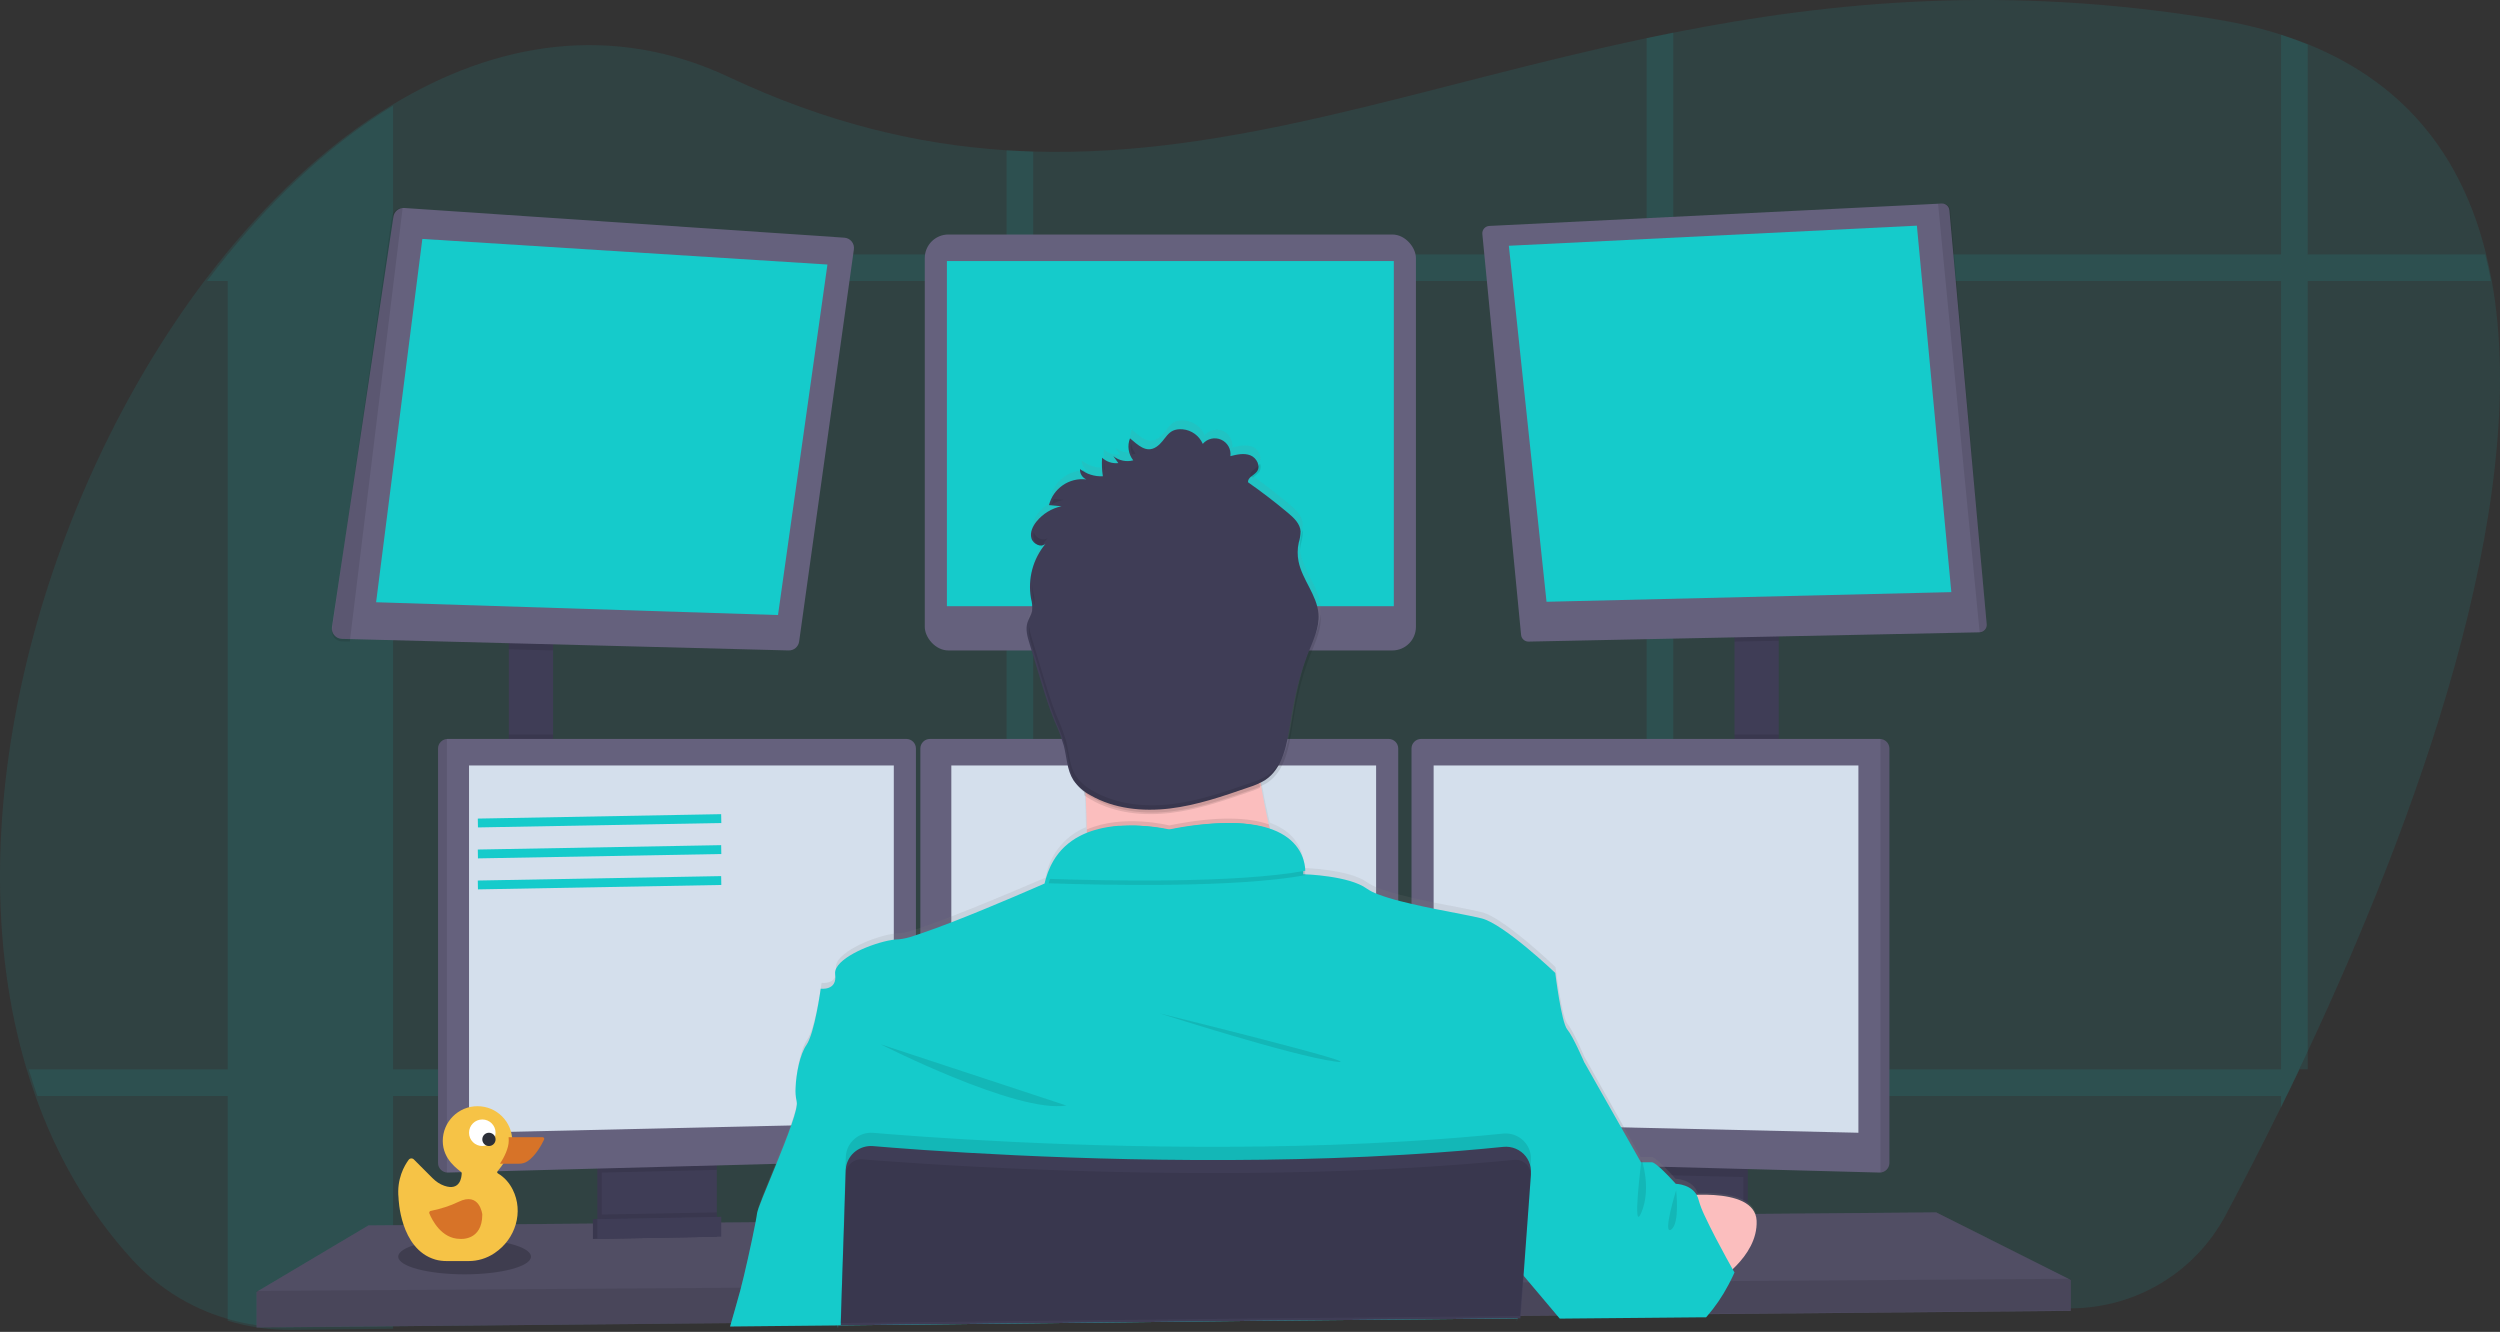 <?xml version="1.0" encoding="UTF-8"?>
<svg width="565px" height="301px" viewBox="0 0 565 301" version="1.1" xmlns="http://www.w3.org/2000/svg" xmlns:xlink="http://www.w3.org/1999/xlink">
    <rect x="0" y="0" width="565" height="301" fill="#333333" stroke="none"/>
    <!-- Generator: Sketch 52.3 (67297) - http://www.bohemiancoding.com/sketch -->
    <title>undraw_programming_2svr (1)</title>
    <desc>Created with Sketch.</desc>
    <defs>
        <linearGradient x1="49.992%" y1="100%" x2="49.992%" y2="-0.078%" id="linearGradient-1">
            <stop stop-color="#808080" stop-opacity="0.25" offset="0%"></stop>
            <stop stop-color="#808080" stop-opacity="0.12" offset="54%"></stop>
            <stop stop-color="#808080" stop-opacity="0.1" offset="100%"></stop>
        </linearGradient>
    </defs>
    <g id="Page-1" stroke="none" stroke-width="1" fill="none" fill-rule="evenodd">
        <g id="Desktop-HD" transform="translate(-770, -288)">
            <g id="undraw_programming_2svr-(1)" transform="translate(770, 288)">
                <path d="M521.696,237.266 C521.067,238.619 520.439,239.955 519.813,241.273 C518.837,243.32 517.873,245.327 516.921,247.294 C516.498,248.166 516.075,249.021 515.662,249.877 C510.996,259.391 506.639,267.806 502.938,274.726 C496.099,287.498 482.825,295.531 468.315,295.681 L386.029,296.575 L385.161,296.575 L378.107,296.651 L372.073,296.716 L353.571,296.916 L352.822,296.916 L343.402,297.019 L343.115,297.019 L285.056,297.647 L233.232,298.188 L227.204,298.253 L189.764,298.659 L189.721,298.659 L165.439,298.919 L165.179,298.919 L88.4,299.748 L65.432,299.997 C60.531,300.052 55.65,299.355 50.961,297.928 C42.801,295.469 35.468,290.835 29.751,284.527 C19.886,273.681 12.697,261.026 7.867,247.294 C7.169,245.312 6.518,243.305 5.914,241.273 C-10.804,184.877 9.577,112.117 46.257,63.427 C47.794,61.391 49.357,59.406 50.945,57.471 L50.983,57.427 C62.263,43.609 74.911,32.064 88.384,23.855 C112.259,9.284 138.711,5.179 164.728,17.412 C186.742,27.765 207.296,32.633 227.22,33.954 C229.233,34.084 231.246,34.181 233.248,34.241 C278.952,35.676 321.785,19.242 372.084,8.634 C374.086,8.212 376.094,7.795 378.118,7.399 C414,0.274 453.806,-3.484 501.142,4.416 C506.06,5.218 510.913,6.376 515.662,7.881 C517.75,8.553 519.761,9.275 521.696,10.047 C544.29,19.22 556.613,36.169 561.849,57.406 C562.344,59.377 562.773,61.382 563.135,63.422 C572.419,114.505 545.229,186.967 521.696,237.266 Z" id="Path" fill="#15CBCB" opacity="0.1"></path>
                <g id="Group" opacity="0.1" transform="translate(6, 7)" fill="#15CBCB">
                    <path d="M82.846,16.864 L82.846,293.3 L59.91,293.55 C55.016,293.605 50.142,292.906 45.459,291.478 L45.459,50.495 L45.497,50.495 C56.762,36.636 69.392,25.071 82.846,16.864 Z" id="Path"></path>
                    <path d="M556.946,56.505 L40.778,56.505 C42.313,54.466 43.874,52.477 45.459,50.539 L45.459,50.495 L555.662,50.495 C556.157,52.459 556.585,54.462 556.946,56.505 Z" id="Path"></path>
                    <path d="M515.539,3.038 L515.539,234.658 L513.659,234.658 C512.684,236.708 511.721,238.719 510.771,240.689 C510.349,241.563 509.926,242.42 509.514,243.277 L509.514,0.846 C511.598,1.519 513.607,2.249 515.539,3.038 Z" id="Path"></path>
                    <path d="M372.166,0.363 L372.166,290.16 L366.141,290.225 L366.141,1.6 C368.14,1.177 370.145,0.759 372.166,0.363 Z" id="Path"></path>
                    <path d="M227.503,27.252 L227.503,291.733 L221.483,291.798 L221.483,26.964 C223.494,27.095 225.504,27.171 227.503,27.252 Z" id="Path"></path>
                    <path d="M513.659,234.663 C512.684,236.713 511.721,238.724 510.771,240.695 L2.444,240.695 C1.746,238.71 1.096,236.699 0.493,234.663 L513.659,234.663 Z" id="Path"></path>
                </g>
                <rect id="Rectangle" fill="#3F3D56" x="115" y="144" width="10" height="31"></rect>
                <rect id="Rectangle" fill="#3F3D56" x="392" y="143" width="10" height="33"></rect>
                <polygon id="Path" fill="#65617D" points="468 289.278 468 296.247 385.718 296.998 384.841 297.014 353.568 297.298 352.821 297.309 343.316 297.389 343.034 297.389 285.092 297.92 189.98 298.794 189.899 298.794 165.716 299.019 165.456 299.024 58 300 58 291.959 83.266 276.948 133.961 276.53 135.044 276.525 135.402 276.52 136.485 276.504 160.825 276.305 161.914 276.3 162.26 276.294 163.343 276.289 171.148 276.225 171.354 276.219 190.608 276.059 190.765 276.059 341.008 274.804 344.686 274.777 345.054 274.777 347.86 274.751 368.251 274.584 369.335 274.568 370.337 274.558 370.857 274.558 377.199 274.509 378.455 274.493 380.14 274.482 385.42 274.434 393.799 274.365 394.882 274.354 396.767 274.343 397.119 274.343 437.583 274"></polygon>
                <polygon id="Path" fill="#000000" opacity="0.2" points="468 289.278 468 296.247 385.718 296.998 384.841 297.014 353.568 297.298 352.821 297.309 343.316 297.389 343.034 297.389 285.092 297.92 189.98 298.794 189.899 298.794 165.716 299.019 165.456 299.024 58 300 58 291.959 83.266 276.948 133.961 276.53 135.044 276.525 135.402 276.52 136.485 276.504 160.825 276.305 161.914 276.3 162.26 276.294 163.343 276.289 171.148 276.225 171.354 276.219 190.608 276.059 190.765 276.059 341.008 274.804 344.686 274.777 345.054 274.777 347.86 274.751 368.251 274.584 369.335 274.568 370.337 274.558 370.857 274.558 377.199 274.509 378.455 274.493 380.14 274.482 385.42 274.434 393.799 274.365 394.882 274.354 396.767 274.343 397.119 274.343 437.583 274"></polygon>
                <path d="M161,262 L161,275.271 C161.001,276.554 160.25,277.722 159.071,278.273 C158.641,278.478 158.171,278.589 157.693,278.598 L138.456,278.999 C137.942,279.011 137.433,278.905 136.968,278.69 C135.768,278.149 134.999,276.97 135,275.672 L135,262 L161,262 Z" id="Path" fill="#3F3D56"></path>
                <path d="M161,262 L161,275.271 C161.001,276.554 160.25,277.722 159.071,278.273 C158.641,278.478 158.171,278.589 157.693,278.598 L138.456,278.999 C137.942,279.011 137.433,278.905 136.968,278.69 C135.768,278.149 134.999,276.97 135,275.672 L135,262 L161,262 Z" id="Path" fill="#000000" opacity="0.1"></path>
                <path d="M162,262 L162,275.271 C162.001,276.554 161.25,277.722 160.071,278.273 C159.641,278.478 159.171,278.589 158.693,278.598 L139.456,278.999 C138.942,279.011 138.433,278.905 137.968,278.69 C136.768,278.149 135.999,276.97 136,275.672 L136,262 L162,262 Z" id="Path" fill="#3F3D56"></path>
                <rect id="Rectangle" fill="#3F3D56" x="369" y="262" width="26" height="17"></rect>
                <rect id="Rectangle" fill="#000000" opacity="0.1" x="369" y="262" width="26" height="17"></rect>
                <rect id="Rectangle" fill="#3F3D56" x="368" y="262" width="26" height="17"></rect>
                <polygon id="Path" fill="#000000" opacity="0.1" points="125 144 125 147 115 146.743 115 144"></polygon>
                <path d="M192.977,56.356 L180.603,144.994 C180.441,146.166 179.421,147.03 178.235,146.999 L79.156,144.437 L77.275,144.389 C76.613,144.373 75.989,144.077 75.559,143.575 C75.128,143.072 74.933,142.411 75.021,141.757 L88.912,48.967 C89.098,47.776 90.167,46.924 91.373,47.005 L190.809,53.718 C191.458,53.756 192.061,54.062 192.473,54.563 C192.885,55.064 193.068,55.714 192.977,56.356 Z" id="Path" fill="#65617D"></path>
                <polygon id="Path" fill="#15CBCB" points="95.451 54 85 136.108 175.83 139 187 59.784"></polygon>
                <rect id="Rectangle" fill="#65617D" x="209" y="53" width="111" height="94" rx="5.33"></rect>
                <rect id="Rectangle" fill="#15CBCB" x="214" y="59" width="101" height="78"></rect>
                <polygon id="Path" fill="#000000" opacity="0.1" points="402 143 402 144.813 392 145 392 143"></polygon>
                <path d="M448.996,141.127 C449.026,141.581 448.869,142.026 448.561,142.362 C448.252,142.697 447.82,142.893 447.364,142.904 L345.469,145 C344.591,145.018 343.848,144.358 343.766,143.489 L335.008,52.886 C334.964,52.432 335.109,51.98 335.409,51.635 C335.71,51.29 336.139,51.083 336.597,51.061 L437.718,46.057 L438.807,46.002 C439.706,45.955 440.482,46.626 440.56,47.519 L448.996,141.127 Z" id="Path" fill="#65617D"></path>
                <polygon id="Path" fill="#15CBCB" points="341 55.544 433.212 51 441 133.821 349.516 136"></polygon>
                <path d="M448.997,141.222 C449.026,141.676 448.872,142.122 448.572,142.458 C448.271,142.793 447.849,142.989 447.404,143 L438,46.057 L439.061,46.002 C439.938,45.955 440.694,46.627 440.77,47.52 L448.997,141.222 Z" id="Path" fill="#000000" opacity="0.1"></path>
                <path d="M91,47.007 L79.057,145 L77.221,144.951 C76.575,144.935 75.965,144.638 75.545,144.133 C75.125,143.627 74.934,142.962 75.02,142.304 L88.582,48.985 C88.761,47.778 89.815,46.916 91,47.007 Z" id="Path" fill="#000000" opacity="0.1"></path>
                <rect id="Rectangle" fill="#000000" opacity="0.1" x="115" y="166" width="10" height="9"></rect>
                <polygon id="Path" fill="#000000" opacity="0.1" points="162 262 162 264.393 136 265 136 262"></polygon>
                <path d="M207,169.136 L207,260.105 C206.986,261.259 206.069,262.199 204.916,262.242 L101.165,265 L101.138,265 C99.963,264.985 99.015,264.037 99,262.864 L99,169.136 C99.015,167.963 99.963,167.015 101.138,167 L204.862,167 C206.037,167.015 206.985,167.963 207,169.136 Z" id="Path" fill="#65617D"></path>
                <path d="M101,167 L101,265 L100.975,265 C99.89,264.985 99.013,264.037 99,262.864 L99,169.136 C99.013,167.963 99.89,167.015 100.975,167 L101,167 Z" id="Path" fill="#000000" opacity="0.1"></path>
                <polygon id="Path" fill="#D4DFEC" points="106 173 202 173 202 253.819 106 256"></polygon>
                <rect id="Rectangle" fill="#000000" opacity="0.1" x="392" y="166" width="10" height="9"></rect>
                <polygon id="Path" fill="#000000" opacity="0.1" points="394 263 394 266 368 265.41 368 263"></polygon>
                <path d="M427,169.136 L427,262.864 C426.985,264.048 426.02,265 424.835,265 L321.084,262.242 C319.93,262.199 319.014,261.259 319,260.105 L319,169.136 C319.015,167.963 319.963,167.015 321.138,167 L424.84,167 C426.024,167.003 426.985,167.954 427,169.136 Z" id="Path" fill="#65617D"></path>
                <path d="M427,169.136 L427,262.864 C426.986,264.048 426.095,265 425,265 L425,167 C426.095,167 426.986,167.952 427,169.136 Z" id="Path" fill="#000000" opacity="0.1"></path>
                <polygon id="Path" fill="#D4DFEC" points="420 173 324 173 324 253.819 420 256"></polygon>
                <path d="M316,169.136 L316,260.105 C315.986,261.259 315.069,262.199 313.916,262.242 L210.165,265 C208.98,265 208.015,264.048 208,262.864 L208,169.136 C208.015,167.963 208.963,167.015 210.138,167 L313.862,167 C315.037,167.015 315.985,167.963 316,169.136 Z" id="Path" fill="#65617D"></path>
                <polygon id="Path" fill="#D4DFEC" points="215 173 311 173 311 253.819 215 256"></polygon>
                <polygon id="Path" fill="#000000" opacity="0.1" points="468 289 468 296.15 385.718 296.92 384.841 296.937 353.568 297.228 352.821 297.239 343.316 297.322 343.034 297.322 285.092 297.866 189.98 298.762 189.899 298.762 165.716 298.993 165.456 298.999 58 300 58 291.75 167.682 291.019 167.942 291.019 190.142 290.865 190.245 290.865 343.565 289.836 343.722 289.836 343.814 289.83 344.068 289.83 346.663 289.814 347.454 289.814 387.798 289.539 390.181 289.528 390.712 289.522"></polygon>
                <circle id="Oval" fill="#FBBEBE" cx="264" cy="148" r="28"></circle>
                <path d="M165,299.81 C165,299.75 165.033,299.685 165.054,299.62 C165.596,297.67 166.561,294.373 167.282,291.739 C167.374,291.413 167.46,291.093 167.542,290.789 C168.338,287.818 169.888,280.861 170.75,276.521 C171.053,274.995 171.292,273.806 171.341,273.208 C171.449,272.291 173.08,268.364 174.928,263.851 C176.224,260.679 177.638,257.214 178.673,254.292 C179.351,252.556 179.882,250.767 180.261,248.942 C180.342,248.561 180.342,248.167 180.261,247.786 C180.098,247.165 180.011,246.526 180.001,245.885 C179.876,242.517 180.879,237.195 182.429,234.963 C184.326,232.247 185.681,222.113 185.681,222.113 C185.681,222.113 188.488,222.52 188.932,220.196 C188.979,219.945 188.997,219.69 188.986,219.435 C188.985,219.233 188.969,219.032 188.938,218.832 C188.455,215.443 196.915,211.837 201.673,211.061 C202.21,210.968 202.754,210.917 203.299,210.908 C204.455,210.782 205.592,210.52 206.686,210.126 C207.192,209.971 207.734,209.79 208.312,209.583 C210.306,208.91 212.691,208.019 215.222,207.042 C224.738,203.343 236.26,198.352 236.26,198.352 C236.341,197.966 236.433,197.597 236.536,197.233 C237.691,192.589 240.98,188.772 245.397,186.952 C245.397,186.594 245.397,186.23 245.397,185.866 C245.397,183.992 245.316,182.064 245.235,180.141 C245.235,179.767 245.202,179.392 245.18,179.017 C245.18,178.909 245.18,178.794 245.18,178.686 C245.18,178.577 245.18,178.496 245.18,178.403 C245.18,178.023 245.142,177.643 245.121,177.268 L245.023,177.192 C244.191,176.562 243.475,175.79 242.91,174.911 C242.595,174.398 242.337,173.851 242.14,173.282 C241.463,171.441 241.305,169.388 240.85,167.443 L240.753,167.042 C240.16,165.08 239.435,163.16 238.585,161.296 C237.387,158.352 236.466,155.321 235.55,152.253 C234.994,150.395 234.432,148.534 233.865,146.67 L233.008,143.824 C232.846,143.281 232.683,142.737 232.559,142.194 C232.498,141.944 232.451,141.69 232.418,141.434 C232.266,140.601 232.31,139.743 232.548,138.93 C232.758,138.375 232.997,137.832 233.263,137.301 C233.376,137.06 233.467,136.809 233.534,136.551 C233.552,136.494 233.566,136.436 233.577,136.378 C233.616,136.185 233.636,135.988 233.637,135.791 C233.618,135.079 233.524,134.371 233.355,133.678 C233.352,133.67 233.352,133.66 233.355,133.651 C233.349,133.602 233.34,133.553 233.328,133.505 C233.231,132.966 233.166,132.422 233.133,131.875 C232.942,128.935 233.595,126 235.014,123.419 L235.116,123.224 C235.415,122.699 235.748,122.194 236.114,121.714 C236.282,121.486 236.455,121.268 236.656,121.051 C235.897,121.779 234.65,121.458 233.946,120.676 C233.829,120.554 233.729,120.417 233.648,120.269 C233.601,120.19 233.559,120.109 233.523,120.025 C233.496,119.96 233.474,119.889 233.453,119.818 C233.073,118.488 233.735,117.07 234.602,115.989 C235.456,114.937 236.514,114.068 237.712,113.437 C237.782,113.395 237.855,113.356 237.929,113.323 C238.389,113.091 238.868,112.899 239.36,112.747 C239.65,112.651 239.945,112.571 240.243,112.508 L238.233,112.323 L237.42,112.247 C238.248,108.956 241.087,106.568 244.465,106.322 L245.05,106.322 C245.335,106.326 245.619,106.35 245.901,106.393 C244.978,105.987 244.405,105.049 244.465,104.041 C245.884,105.154 247.644,105.741 249.445,105.703 L249.651,105.703 C249.558,105.115 249.496,104.522 249.467,103.927 C249.413,103.12 249.413,102.311 249.467,101.505 C250.45,102.439 251.796,102.888 253.141,102.732 L252.014,101.157 C253.019,101.96 254.287,102.358 255.569,102.27 L255.829,102.243 C256.048,102.22 256.263,102.179 256.474,102.118 L256.523,102.118 C256.42,101.988 256.328,101.852 256.236,101.711 L256.203,101.646 C255.978,101.291 255.796,100.91 255.661,100.511 C255.607,100.356 255.564,100.199 255.531,100.038 C255.295,99.051 255.381,98.014 255.775,97.078 C257.526,98.545 259.444,100.549 261.737,99.034 C264.029,97.518 264.105,94.738 267.698,95.02 C269.709,95.21 271.457,96.485 272.256,98.344 C273.295,97.167 274.967,96.785 276.412,97.393 C277.834,98.068 278.676,99.568 278.515,101.135 C280.006,100.761 281.61,100.391 283.04,100.956 C284.471,101.521 285.392,103.351 284.58,104.573 C284.557,104.612 284.532,104.648 284.504,104.682 C283.837,105.545 282.363,106.018 282.52,107.104 L282.748,107.267 L283.452,107.778 C286.216,109.776 288.908,111.876 291.527,114.078 C292.871,115.207 294.302,116.565 294.394,118.33 C294.41,118.763 294.366,119.196 294.264,119.617 C294.177,120.041 294.058,120.465 293.966,120.888 C293.734,121.967 293.672,123.076 293.782,124.174 C293.82,124.494 293.868,124.809 293.928,125.13 C294.757,129.328 298.106,132.793 298.437,137.078 L298.437,137.382 C298.457,137.841 298.444,138.3 298.399,138.757 C298.15,141.363 296.947,143.867 295.971,146.36 C295.912,146.512 295.852,146.664 295.798,146.816 C293.917,151.704 292.833,156.913 292.004,162.11 C291.737,163.954 291.375,165.783 290.92,167.59 C290.426,169.658 289.484,171.592 288.162,173.255 C287.633,173.88 287.02,174.428 286.341,174.884 C285.883,175.178 285.403,175.434 284.905,175.65 C284.905,175.65 284.905,175.65 284.905,175.682 C284.964,176.014 285.013,176.345 285.073,176.676 C285.105,176.85 285.132,177.024 285.165,177.219 C285.162,177.23 285.162,177.241 285.165,177.252 C285.62,179.821 286.14,182.336 286.688,184.725 L286.964,185.915 C293.793,188.386 294.6,193.448 294.649,195.386 C294.668,195.645 294.668,195.905 294.649,196.163 C294.649,196.163 304.946,196.435 309.01,199.422 C309.77,199.938 310.591,200.358 311.454,200.671 C313.093,201.291 314.767,201.816 316.467,202.24 C317.34,202.469 318.25,202.691 319.177,202.908 C320.803,203.283 322.526,203.647 324.19,203.995 C328.629,204.891 332.807,205.624 334.926,206.167 C339.982,207.449 351.547,218.561 351.547,218.561 C351.547,218.561 352.902,229.771 354.257,231.405 C355.612,233.04 358.051,238.786 358.051,238.786 L367.014,254.759 L370.808,261.477 L373.247,261.477 C373.583,261.477 374.244,261.955 374.986,262.618 C375.631,263.194 376.347,263.91 376.975,264.562 L378.016,265.676 L378.666,266.398 C378.666,266.398 382.606,266.496 383.674,269.619 C386.882,269.526 390.822,269.738 393.58,270.976 C393.957,271.142 394.319,271.338 394.664,271.563 C395.808,272.227 396.621,273.343 396.902,274.637 C396.958,274.894 396.99,275.156 397,275.419 C397,275.728 397,276.038 397,276.342 C396.805,280.454 394.133,283.875 391.678,286.178 L391.852,286.487 C391.852,286.487 391.77,286.683 391.613,287.031 C391.57,287.134 391.516,287.248 391.456,287.378 C391.136,288.062 390.627,289.089 389.96,290.289 C388.546,292.887 386.803,295.291 384.774,297.442 L384.617,297.605 L353.325,297.893 L353.233,297.784 L347.163,290.528 L344.144,286.922 L344.052,286.808 L343.966,287.671 L343.673,290.55 L342.968,297.507 L342.93,297.855 L342.93,297.947 L342.849,298.751 L342.909,297.947 L342.752,297.947 L284.764,298.49 L189.588,299.544 L189.588,300 L189.512,300 L189.512,299.544 L165.26,299.804 L165,299.81 Z" id="Path" fill="url(#linearGradient-1)"></path>
                <path d="M292,205.087 C292,205.087 238.21,211.641 243.346,205.087 C245.205,202.717 245.719,195.694 245.616,187.694 C245.584,185.264 245.497,182.746 245.373,180.239 C244.778,168.225 243.346,156.484 243.346,156.484 C243.346,156.484 290.378,134.093 284.972,151.842 C282.81,159.012 283.518,169.082 285.161,178.536 C285.643,181.293 286.199,183.997 286.783,186.563 C288.208,192.824 289.949,199.007 292,205.087 Z" id="Path" fill="#FBBEBE"></path>
                <path d="M292,205.053 C292,205.053 238.21,211.683 243.346,205.053 C245.205,202.655 245.719,195.55 245.616,187.456 C253.817,183.876 264.251,186.545 264.251,186.545 C275.236,184.307 282.28,184.743 286.783,186.313 C288.208,192.646 289.949,198.901 292,205.053 Z" id="Path" fill="#000000" opacity="0.1"></path>
                <path d="M189.364,300 L189.364,299.543 L284.641,298.505 L342.69,297.961 L342.853,297.961 L342.793,298.766 L342.875,297.961 L342.978,297.961 L342.978,297.869 L343.721,290.557 L344.003,287.79 L344.09,286.926 L344.166,286.203 L347.519,274.998 L350.871,263.81 L353.692,254.389 L358,239.994 C358,239.994 355.559,234.286 354.202,232.655 C352.846,231.024 351.49,219.879 351.49,219.879 C351.49,219.879 339.913,208.827 334.851,207.555 C332.73,207.011 328.541,206.288 324.093,205.381 C322.427,205.043 320.718,204.685 319.074,204.293 C318.147,204.081 317.235,203.858 316.362,203.635 C314.662,203.21 312.987,202.691 311.344,202.081 C310.482,201.767 309.662,201.349 308.902,200.836 C304.915,197.906 294.922,197.574 294.536,197.574 C294.535,197.561 294.535,197.549 294.536,197.536 L294.536,197.487 C294.551,197.259 294.551,197.03 294.536,196.802 C294.536,196.585 294.536,196.329 294.488,196.041 C294.488,195.954 294.488,195.862 294.45,195.769 C294.423,195.573 294.39,195.367 294.341,195.149 C294.325,195.052 294.303,194.956 294.276,194.861 C294.119,194.206 293.892,193.57 293.598,192.964 C293.56,192.877 293.511,192.785 293.468,192.698 C293.202,192.195 292.893,191.717 292.545,191.268 C292.475,191.175 292.399,191.078 292.318,190.985 C291.873,190.46 291.379,189.979 290.842,189.55 C290.695,189.436 290.544,189.316 290.386,189.207 C290.298,189.136 290.206,189.071 290.11,189.012 L289.627,188.696 L289.176,188.435 C288.78,188.218 288.363,188.006 287.907,187.805 C287.766,187.74 287.614,187.68 287.462,187.62 C287.31,187.56 287.071,187.468 286.871,187.392 L286.838,187.392 L286.431,187.229 C286.122,187.125 285.807,187.033 285.476,186.94 L284.972,186.81 L284.429,186.685 L283.887,186.571 C283.344,186.462 282.764,186.364 282.156,186.288 L281.538,186.212 L280.903,186.147 L280.247,186.092 L279.314,186.038 L278.228,186 C273.443,186 268.671,186.508 263.993,187.517 C260.743,186.792 257.414,186.485 254.087,186.603 L253.615,186.603 L253.072,186.636 L252.725,186.636 L252.025,186.701 C251.792,186.701 251.553,186.75 251.32,186.783 C251.086,186.815 250.842,186.843 250.609,186.881 L250.251,186.94 C249.898,187 249.54,187.066 249.166,187.142 C249.047,187.163 248.927,187.191 248.808,187.223 C248.336,187.326 247.864,187.452 247.397,187.593 C247.164,187.658 246.931,187.734 246.697,187.816 C246.578,187.848 246.464,187.892 246.35,187.935 L246.003,188.06 L245.661,188.196 L245.254,188.359 C245.048,188.446 244.847,188.539 244.647,188.637 C244.533,188.686 244.419,188.74 244.31,188.8 C244.202,188.86 244.088,188.908 243.985,188.968 C242.758,189.603 241.625,190.405 240.616,191.349 L240.339,191.616 L240.068,191.893 C239.976,191.985 239.889,192.083 239.802,192.181 C239.449,192.568 239.119,192.977 238.815,193.404 C238.728,193.518 238.647,193.633 238.565,193.752 C238.221,194.261 237.909,194.791 237.632,195.34 C237.561,195.47 237.496,195.606 237.431,195.736 C236.989,196.655 236.626,197.61 236.346,198.591 C236.245,198.953 236.153,199.315 236.07,199.678 C236.07,199.678 224.585,204.755 215.058,208.43 C212.524,209.409 210.137,210.295 208.141,210.964 C207.56,211.159 207.018,211.339 206.513,211.507 C205.419,211.904 204.28,212.167 203.123,212.29 C202.577,212.299 202.033,212.35 201.495,212.442 C197.117,213.155 189.614,216.248 188.795,219.352 C188.728,219.6 188.71,219.858 188.74,220.113 C188.74,220.113 188.74,220.151 188.74,220.173 C189.283,223.978 185.485,223.435 185.485,223.435 C185.485,223.435 184.129,233.492 182.23,236.21 C180.858,238.167 179.919,242.532 179.8,245.827 C179.732,246.853 179.812,247.884 180.039,248.888 C180.039,248.915 180.039,248.942 180.039,248.964 C180.256,249.692 179.735,251.682 178.85,254.231 C177.89,257.031 176.49,260.51 175.145,263.794 C173.116,268.752 171.206,273.253 171.087,274.243 C171.038,274.683 170.897,275.471 170.702,276.488 C169.91,280.63 168.152,288.518 167.284,291.71 C166.638,294.091 165.7,297.353 165.054,299.592 C165.054,299.658 165.016,299.723 165,299.783 L189.321,299.543 L189.321,300 L189.397,300 L189.364,300 Z" id="Path" fill="#15CBCB"></path>
                <path d="M199,236 C199,236 229.89,251.71 241,249.846 L199,236 Z" id="Path" fill="#000000" opacity="0.1"></path>
                <path d="M262,229 C262,229 291.766,238.57 301.688,239.899 C311.61,241.228 262,229 262,229 Z" id="Path" fill="#000000" opacity="0.1"></path>
                <path d="M295,197.787 C279.31,200.685 249.769,200.061 237,199.621 C241.68,182.798 264.501,188.518 264.501,188.518 C292.749,182.863 294.913,194.596 295,197.787 Z" id="Path" fill="#000000" opacity="0.1"></path>
                <path d="M295,196.787 C279.31,199.685 249.769,199.061 237,198.621 C241.68,181.798 264.501,187.518 264.501,187.518 C292.749,181.863 294.913,193.596 295,196.787 Z" id="Path" fill="#15CBCB"></path>
                <path d="M378,270.493 C378,270.493 396.625,267.586 396.99,275.892 C397.355,284.197 387.492,290 387.492,290 L378,270.493 Z" id="Path" fill="#FBBEBE"></path>
                <path d="M284.789,178.038 C283.996,178.392 283.185,178.704 282.36,178.975 C276.54,180.976 270.672,182.994 264.545,183.725 C258.418,184.457 251.988,183.811 246.644,180.766 C246.083,180.45 245.542,180.1 245.024,179.717 C244.431,167.881 243,156.313 243,156.313 C243,156.313 289.966,134.255 284.568,151.74 C282.419,158.804 283.148,168.725 284.789,178.038 Z" id="Path" fill="#000000" opacity="0.1"></path>
                <path d="M256.114,104.039 C254.55,104.453 252.882,104.101 251.616,103.09 L252.74,104.657 C251.399,104.812 250.057,104.366 249.074,103.437 C248.972,104.839 249.031,106.249 249.247,107.637 C247.387,107.727 245.554,107.151 244.078,106.012 C244.019,107.013 244.589,107.945 245.506,108.347 C241.639,107.884 238.029,110.368 237.071,114.152 L239.893,114.412 C237.675,114.887 235.684,116.105 234.248,117.865 C233.383,118.949 232.723,120.336 233.102,121.658 C233.48,122.981 235.308,123.826 236.303,122.883 C233.438,126.311 232.231,130.832 233.005,135.235 C233.261,136.162 233.346,137.128 233.253,138.086 C233.075,138.98 232.513,139.755 232.231,140.628 C231.691,142.21 232.204,143.928 232.686,145.506 L235.221,153.863 C236.141,156.882 237.054,159.906 238.255,162.827 C239.105,164.674 239.827,166.577 240.418,168.523 C241.099,171.147 241.126,174.019 242.581,176.312 C243.577,177.754 244.91,178.932 246.463,179.742 C251.81,182.81 258.272,183.46 264.393,182.723 C270.514,181.986 276.386,179.954 282.209,177.938 C283.503,177.547 284.745,177.001 285.908,176.312 C289.936,173.667 290.833,168.258 291.585,163.494 C292.423,158.182 293.542,152.882 295.527,147.885 C296.706,144.909 298.23,141.891 297.971,138.704 C297.641,134.471 294.299,131.04 293.472,126.878 C293.195,125.486 293.208,124.053 293.51,122.667 C293.767,121.841 293.91,120.984 293.937,120.119 C293.845,118.374 292.418,117.03 291.077,115.908 C288.168,113.473 285.165,111.171 282.069,109.003 C281.912,107.919 283.382,107.453 284.048,106.597 C284.988,105.388 284.015,103.47 282.588,102.906 C281.16,102.342 279.56,102.711 278.073,103.085 C278.272,101.518 277.42,100.007 275.98,99.368 C274.539,98.729 272.85,99.114 271.827,100.315 C271.023,98.467 269.278,97.204 267.275,97.02 C263.69,96.738 263.62,99.486 261.327,100.998 C259.034,102.51 257.142,100.516 255.379,99.063 C254.72,100.734 255,102.631 256.114,104.039 Z" id="Path" fill="#3F3D56"></path>
                <path d="M392,287.561 C392,287.561 391.515,288.715 390.622,290.386 C389.271,292.957 387.627,295.362 385.721,297.554 L385.574,297.712 L384.692,297.712 L353.251,298 L352.499,298 L352.407,297.891 L346.308,290.658 L344.01,287.932 L343.917,287.817 L343.721,287.589 L343.612,287.458 L343.471,287.289 L339,281.988 L340.634,275.185 L343.416,263.724 L343.487,263.446 L344.032,261.269 L344.418,259.636 L345.714,254.314 L350.158,236 L358.053,240.082 L366.379,254.776 L370.85,262.668 L373.301,262.668 C373.763,262.668 374.825,263.56 375.893,264.589 C376.274,264.954 376.655,265.34 376.982,265.677 C377.951,266.679 378.719,267.539 378.719,267.539 C378.719,267.539 382.688,267.626 383.756,270.75 C383.811,270.901 383.856,271.056 383.892,271.212 C384.246,272.44 384.707,273.635 385.269,274.783 C385.972,276.312 386.854,278.048 387.747,279.784 C389.408,282.968 391.096,285.999 391.717,287.099 L391.793,287.235 L392,287.561 Z" id="Path" fill="#15CBCB"></path>
                <path d="M345.985,262.263 L345.931,263.032 L345.931,263.086 L345.839,264.324 L345.117,274.284 L344.243,286.284 L343.993,289.664 L343.451,296.896 L343.451,296.987 L285.377,297.526 L190.076,298.548 L190.076,299 L190,299 L190,298.548 L190,298.397 L190.244,290.67 L190.711,275.57 L191.113,262.769 L191.151,261.493 C191.199,259.937 191.89,258.47 193.062,257.435 C194.235,256.4 195.785,255.888 197.349,256.021 C199.911,256.236 203.238,256.499 207.216,256.779 L208.844,256.898 C231.819,258.48 274.278,260.525 317.122,257.974 C318.023,257.925 318.929,257.872 319.836,257.807 C326.479,257.393 333.117,256.86 339.689,256.193 C341.371,256.018 343.045,256.591 344.26,257.757 C345.475,258.923 346.107,260.563 345.985,262.236 L345.985,262.263 Z" id="Path" fill="#000000" opacity="0.1"></path>
                <path d="M190,299.978 L190,299.525 L285.357,298.493 L343.455,297.953 L343.618,297.953 L343.618,297.861 L344.161,290.603 L344.394,287.363 L345.285,275.152 L345.985,265.485 L345.985,265.247 C346.017,264.802 345.997,264.354 345.925,263.913 C345.928,263.895 345.928,263.877 345.925,263.859 C345.776,262.948 345.403,262.087 344.839,261.353 C343.624,259.803 341.69,258.986 339.725,259.193 C333.149,259.863 326.509,260.398 319.863,260.813 C318.956,260.878 318.049,260.932 317.148,260.981 C274.286,263.514 231.809,261.461 208.825,259.901 L207.196,259.782 C203.216,259.501 199.888,259.242 197.325,259.02 C194.405,258.775 191.77,260.764 191.222,263.627 C191.167,263.919 191.134,264.216 191.124,264.513 L190.755,276.48 L190.25,291.64 L190.011,299.395 L190.011,299.546 L190.011,300 L190,299.978 Z" id="Path" fill="#3F3D56"></path>
                <path d="M345.991,265.891 L345.324,274.292 L344.331,286.813 L344.082,289.947 L343.539,296.967 L343.507,297.318 L343.507,297.411 L343.425,298.222 L343.485,297.411 L343.328,297.411 L285.284,297.959 L190,299 L190,298.847 L190.266,290.978 L190.808,275.601 L191.155,265.382 C191.19,264.2 191.815,263.117 192.815,262.505 C193.43,262.124 194.148,261.952 194.866,262.012 C196.005,262.105 197.405,262.214 199.037,262.335 C201.69,262.532 204.961,262.762 208.769,263.003 C215.821,263.453 224.669,263.935 234.808,264.33 C263.016,265.425 301.097,265.793 337.268,262.592 C338.896,262.45 340.577,262.291 342.221,262.132 C342.872,262.067 343.527,262.192 344.109,262.494 C344.274,262.577 344.43,262.676 344.575,262.79 C345.048,263.135 345.422,263.6 345.66,264.138 C345.716,264.245 345.761,264.357 345.796,264.472 C345.959,264.926 346.025,265.41 345.991,265.891 Z" id="Path" fill="#000000" opacity="0.1"></path>
                <path d="M162,274 L162,275.679 C162.001,276.925 161.25,278.06 160.071,278.595 L137.968,279 C136.768,278.475 135.999,277.329 136,276.068 L136,274.489 L162,274 Z" id="Path" fill="#000000" opacity="0.1"></path>
                <polygon id="Path" fill="#3F3D56" points="162 279.483 134 280 134 275.517 162 275"></polygon>
                <polygon id="Path" fill="#000000" opacity="0.1" points="162 279.483 134 280 134 275.517 162 275"></polygon>
                <polygon id="Path" fill="#3F3D56" points="163 279.483 135 280 135 275.517 163 275"></polygon>
                <g id="Group" opacity="0.1" transform="translate(232, 100)" fill="#000000">
                    <path d="M24.633,2.536 C24.105,1.844 23.755,1.031 23.612,0.169 C23.482,1.012 23.56,1.873 23.839,2.678 C24.107,2.653 24.373,2.606 24.633,2.536 Z" id="Path"></path>
                    <path d="M17.771,6.158 C17.669,5.489 17.603,4.816 17.571,4.14 C17.571,4.811 17.571,5.487 17.571,6.164 L17.771,6.158 Z" id="Path"></path>
                    <path d="M61.807,24.36 C61.837,23.874 61.902,23.391 62.002,22.915 C62.258,22.085 62.403,21.225 62.434,20.356 C62.422,20.161 62.393,19.968 62.348,19.778 C62.256,20.28 62.11,20.782 62.002,21.278 C61.786,22.29 61.721,23.329 61.807,24.36 Z" id="Path"></path>
                    <path d="M50.569,7.505 L51.158,7.936 C51.654,7.574 52.119,7.169 52.546,6.725 C52.96,6.148 53.038,5.392 52.752,4.74 C52.698,4.865 52.629,4.982 52.546,5.089 C51.882,5.951 50.412,6.425 50.569,7.505 Z" id="Path"></path>
                    <path d="M6.17,12.753 C5.973,13.151 5.816,13.567 5.7,13.996 C6.546,13.52 7.456,13.173 8.402,12.965 L6.17,12.753 Z" id="Path"></path>
                    <path d="M13.622,6.818 C13.267,6.621 12.927,6.397 12.606,6.147 C12.592,6.363 12.608,6.58 12.654,6.791 C12.977,6.775 13.3,6.784 13.622,6.818 Z" id="Path"></path>
                    <path d="M66.449,38.956 C66.227,41.602 65.006,44.149 64.017,46.658 C62.034,51.687 60.916,57.022 60.078,62.373 C59.327,67.167 58.458,72.611 54.405,75.267 C53.247,75.966 52.007,76.515 50.715,76.904 C44.89,78.938 39.017,80.978 32.884,81.72 C26.751,82.462 20.316,81.813 14.967,78.725 C13.416,77.909 12.085,76.724 11.087,75.273 C9.645,72.965 9.618,70.075 8.926,67.435 C8.336,65.474 7.614,63.557 6.765,61.696 C5.571,58.762 4.652,55.696 3.739,52.68 C2.893,49.876 2.048,47.071 1.205,44.264 C0.927,43.419 0.721,42.552 0.589,41.673 C0.378,43.069 0.789,44.531 1.205,45.9 C2.048,48.711 2.893,51.516 3.739,54.316 C4.652,57.355 5.571,60.398 6.765,63.333 C7.614,65.193 8.336,67.111 8.926,69.071 C9.607,71.711 9.634,74.602 11.087,76.909 C12.085,78.36 13.416,79.545 14.967,80.362 C20.316,83.449 26.768,84.098 32.884,83.356 C39,82.615 44.868,80.575 50.715,78.54 C52.007,78.152 53.247,77.602 54.405,76.904 C58.43,74.247 59.327,68.804 60.078,64.009 C60.916,58.658 62.034,53.324 64.017,48.295 C65.195,45.305 66.719,42.267 66.46,39.055 C66.46,39.022 66.449,38.989 66.449,38.956 Z" id="Path"></path>
                    <path d="M1.778,36.845 C1.778,36.845 1.778,36.807 1.778,36.785 C1.875,35.824 1.791,34.852 1.529,33.922 C1.421,33.323 1.351,32.718 1.318,32.111 C1.256,33.264 1.327,34.421 1.529,35.558 C1.616,35.984 1.713,36.415 1.778,36.845 Z" id="Path"></path>
                    <path d="M3.426,23.504 C3.841,22.799 4.313,22.129 4.836,21.502 C3.847,22.456 2.021,21.605 1.637,20.28 C1.496,20.816 1.496,21.38 1.637,21.916 C1.908,22.731 2.591,23.337 3.426,23.504 Z" id="Path"></path>
                </g>
                <path d="M371,262 C371,262 373.25,268.372 371,273.913 C368.75,279.455 371,262 371,262 Z" id="Path" fill="#000000" opacity="0.1"></path>
                <path d="M378.802,269 C378.802,269 379.698,276.541 377.677,277.879 C375.656,279.217 378.802,269 378.802,269 Z" id="Path" fill="#000000" opacity="0.1"></path>
                <path d="M108,186 L163,185" id="Path" stroke="#15CBCB" stroke-width="2"></path>
                <path d="M108,192.995 L163,192.005" id="Path" stroke="#15CBCB" stroke-width="2"></path>
                <path d="M108,200 L163,199" id="Path" stroke="#15CBCB" stroke-width="2"></path>
                <ellipse id="Oval" fill="#3F3D4F" cx="105" cy="284" rx="15" ry="4"></ellipse>
                <g id="duckling" transform="translate(90, 250)">
                    <path d="M25.868,18.839 C25.155,17.423 24.093,16.112 22.522,15.183 C22.357,15.086 22.311,14.871 22.434,14.725 C23.231,13.774 25.767,10.534 25.767,7.857 C25.767,3.518 22.252,0 17.915,0 C13.579,0 10.063,3.518 10.063,7.857 C10.063,12.143 13.638,14.32 14.255,14.914 C14.317,14.973 14.348,15.047 14.347,15.132 C14.338,15.857 14.103,19.271 10.398,17.979 C9.4,17.631 8.513,17.021 7.767,16.274 L3.524,12.029 C3.189,11.694 2.639,11.736 2.357,12.118 C1.405,13.406 -0.371,16.441 0.069,20.714 C0.069,20.714 0.33,32.276 8.352,34.653 C9.215,34.909 10.118,35 11.017,35 L15.913,35 C17.95,35 19.942,34.408 21.643,33.284 C21.702,33.245 21.761,33.206 21.821,33.166 C26.507,30.012 28.409,23.885 25.868,18.839 Z" id="Path" fill="#F6C346"></path>
                    <path d="M32.629,7 L26.646,7 L24.944,7 C24.966,7.247 24.98,7.497 24.98,7.75 C24.98,9.513 23.961,11.508 23,12.998 L23,13 L27.28,13 C27.955,13 28.632,12.836 29.199,12.459 C31.071,11.216 32.432,8.661 32.962,7.544 C33.083,7.292 32.901,7 32.629,7 Z" id="Path" fill="#D77328"></path>
                    <circle id="Oval" fill="#FFFFFF" cx="19" cy="6" r="3"></circle>
                    <circle id="Oval" fill="#2C2F38" cx="20.5" cy="7.5" r="1.5"></circle>
                    <path d="M13.62,21.613 C18.421,19.255 19,24.462 19,24.462 C19,30.507 14,29.989 14,29.989 C9.753,29.989 7.62,25.658 7.031,24.225 C6.932,23.986 7.081,23.723 7.341,23.667 L7.61,23.609 C9.685,23.164 11.725,22.543 13.62,21.613 Z" id="Path" fill="#D77328"></path>
                </g>
            </g>
        </g>
    </g>
</svg>
